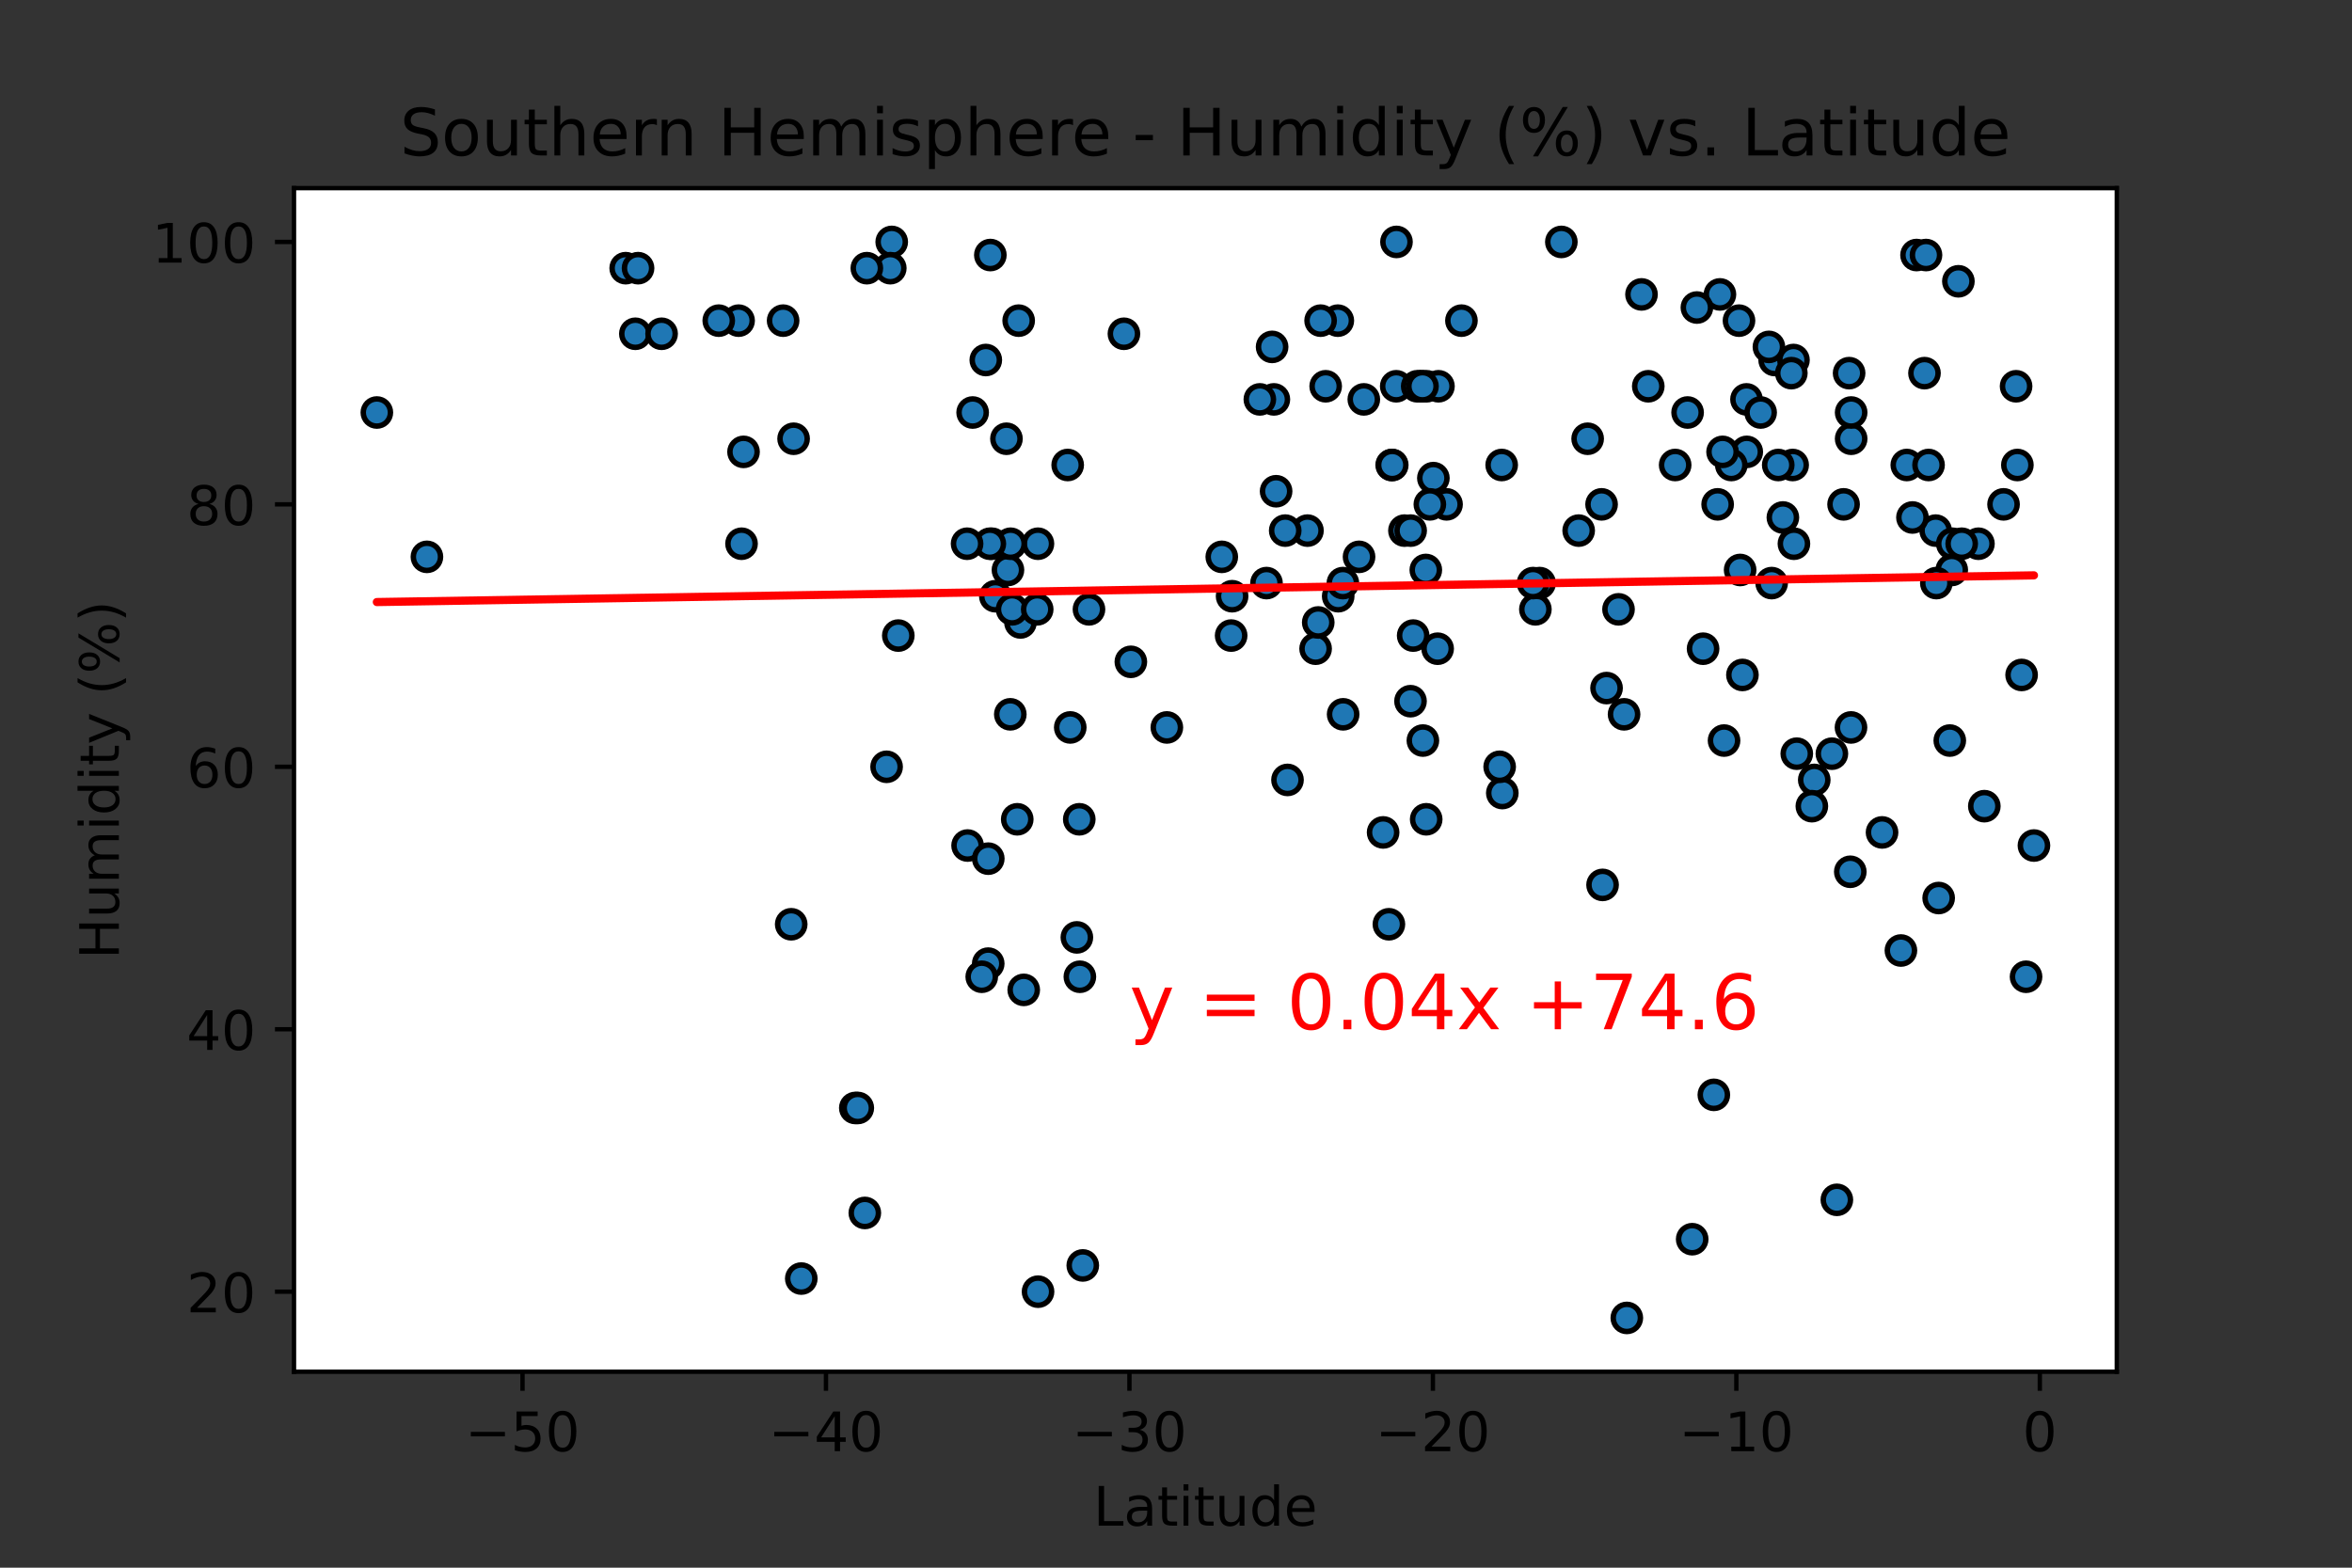 <?xml version="1.0" encoding="utf-8" standalone="no"?>
<!DOCTYPE svg PUBLIC "-//W3C//DTD SVG 1.1//EN"
  "http://www.w3.org/Graphics/SVG/1.1/DTD/svg11.dtd">
<!-- Created with matplotlib (https://matplotlib.org/) -->
<svg height="288pt" version="1.1" viewBox="0 0 432 288" width="432pt" xmlns="http://www.w3.org/2000/svg" xmlns:xlink="http://www.w3.org/1999/xlink">
 <rect x="0" y="0" width="432" height="288" fill="#333333" stroke="none"/>
 <defs>
  <style type="text/css">*{stroke-linecap:butt;stroke-linejoin:round;}</style>
 </defs>
 <g id="figure_1">
  <g id="patch_1">
   <path d="M 0 288 
L 432 288 
L 432 0 
L 0 0 
z
" style="fill:none;"/>
  </g>
  <g id="axes_1">
   <g id="patch_2">
    <path d="M 54 252 
L 388.8 252 
L 388.8 34.56 
L 54 34.56 
z
" style="fill:#ffffff;"/>
   </g>
   <g id="PathCollection_1">
    <defs>
     <path d="M 0 2.5 
C 0.663 2.5 1.299 2.237 1.768 1.768 
C 2.237 1.299 2.5 0.663 2.5 0 
C 2.5 -0.663 2.237 -1.299 1.768 -1.768 
C 1.299 -2.237 0.663 -2.5 0 -2.5 
C -0.663 -2.5 -1.299 -2.237 -1.768 -1.768 
C -2.237 -1.299 -2.5 -0.663 -2.5 0 
C -2.5 0.663 -2.237 1.299 -1.768 1.768 
C -1.299 2.237 -0.663 2.5 0 2.5 
z
" id="m683218d1d3" style="stroke:#000000;"/>
    </defs>
    <g clip-path="url(#p27c4fbcab9)">
     <use style="fill:#1f77b4;stroke:#000000;" x="240.147" xlink:href="#m683218d1d3" y="97.478"/>
     <use style="fill:#1f77b4;stroke:#000000;" x="69.218" xlink:href="#m683218d1d3" y="75.782"/>
     <use style="fill:#1f77b4;stroke:#000000;" x="226.13" xlink:href="#m683218d1d3" y="116.763"/>
     <use style="fill:#1f77b4;stroke:#000000;" x="310.811" xlink:href="#m683218d1d3" y="227.653"/>
     <use style="fill:#1f77b4;stroke:#000000;" x="245.793" xlink:href="#m683218d1d3" y="109.531"/>
     <use style="fill:#1f77b4;stroke:#000000;" x="312.811" xlink:href="#m683218d1d3" y="119.174"/>
     <use style="fill:#1f77b4;stroke:#000000;" x="370.539" xlink:href="#m683218d1d3" y="85.425"/>
     <use style="fill:#1f77b4;stroke:#000000;" x="315.905" xlink:href="#m683218d1d3" y="54.086"/>
     <use style="fill:#1f77b4;stroke:#000000;" x="214.321" xlink:href="#m683218d1d3" y="133.637"/>
     <use style="fill:#1f77b4;stroke:#000000;" x="330.02" xlink:href="#m683218d1d3" y="138.459"/>
     <use style="fill:#1f77b4;stroke:#000000;" x="114.923" xlink:href="#m683218d1d3" y="49.265"/>
     <use style="fill:#1f77b4;stroke:#000000;" x="135.661" xlink:href="#m683218d1d3" y="58.907"/>
     <use style="fill:#1f77b4;stroke:#000000;" x="78.415" xlink:href="#m683218d1d3" y="102.299"/>
     <use style="fill:#1f77b4;stroke:#000000;" x="164.994" xlink:href="#m683218d1d3" y="116.763"/>
     <use style="fill:#1f77b4;stroke:#000000;" x="117.193" xlink:href="#m683218d1d3" y="49.265"/>
     <use style="fill:#1f77b4;stroke:#000000;" x="325.953" xlink:href="#m683218d1d3" y="66.139"/>
     <use style="fill:#1f77b4;stroke:#000000;" x="320.037" xlink:href="#m683218d1d3" y="123.995"/>
     <use style="fill:#1f77b4;stroke:#000000;" x="182.818" xlink:href="#m683218d1d3" y="109.531"/>
     <use style="fill:#1f77b4;stroke:#000000;" x="339.85" xlink:href="#m683218d1d3" y="160.155"/>
     <use style="fill:#1f77b4;stroke:#000000;" x="256.496" xlink:href="#m683218d1d3" y="44.444"/>
     <use style="fill:#1f77b4;stroke:#000000;" x="236.48" xlink:href="#m683218d1d3" y="143.28"/>
     <use style="fill:#1f77b4;stroke:#000000;" x="324.905" xlink:href="#m683218d1d3" y="63.729"/>
     <use style="fill:#1f77b4;stroke:#000000;" x="260.91" xlink:href="#m683218d1d3" y="70.961"/>
     <use style="fill:#1f77b4;stroke:#000000;" x="262.027" xlink:href="#m683218d1d3" y="70.961"/>
     <use style="fill:#1f77b4;stroke:#000000;" x="345.682" xlink:href="#m683218d1d3" y="152.923"/>
     <use style="fill:#1f77b4;stroke:#000000;" x="371.316" xlink:href="#m683218d1d3" y="123.995"/>
     <use style="fill:#1f77b4;stroke:#000000;" x="187.103" xlink:href="#m683218d1d3" y="58.907"/>
     <use style="fill:#1f77b4;stroke:#000000;" x="206.438" xlink:href="#m683218d1d3" y="61.318"/>
     <use style="fill:#1f77b4;stroke:#000000;" x="187.434" xlink:href="#m683218d1d3" y="114.352"/>
     <use style="fill:#1f77b4;stroke:#000000;" x="190.641" xlink:href="#m683218d1d3" y="99.888"/>
     <use style="fill:#1f77b4;stroke:#000000;" x="185.566" xlink:href="#m683218d1d3" y="131.227"/>
     <use style="fill:#1f77b4;stroke:#000000;" x="233.975" xlink:href="#m683218d1d3" y="73.371"/>
     <use style="fill:#1f77b4;stroke:#000000;" x="255.613" xlink:href="#m683218d1d3" y="85.425"/>
     <use style="fill:#1f77b4;stroke:#000000;" x="350.229" xlink:href="#m683218d1d3" y="85.425"/>
     <use style="fill:#1f77b4;stroke:#000000;" x="320.836" xlink:href="#m683218d1d3" y="83.014"/>
     <use style="fill:#1f77b4;stroke:#000000;" x="181.901" xlink:href="#m683218d1d3" y="46.854"/>
     <use style="fill:#1f77b4;stroke:#000000;" x="336.469" xlink:href="#m683218d1d3" y="138.459"/>
     <use style="fill:#1f77b4;stroke:#000000;" x="254.042" xlink:href="#m683218d1d3" y="152.923"/>
     <use style="fill:#1f77b4;stroke:#000000;" x="207.708" xlink:href="#m683218d1d3" y="121.584"/>
     <use style="fill:#1f77b4;stroke:#000000;" x="236.059" xlink:href="#m683218d1d3" y="97.478"/>
     <use style="fill:#1f77b4;stroke:#000000;" x="116.697" xlink:href="#m683218d1d3" y="61.318"/>
     <use style="fill:#1f77b4;stroke:#000000;" x="246.652" xlink:href="#m683218d1d3" y="107.12"/>
     <use style="fill:#1f77b4;stroke:#000000;" x="338.616" xlink:href="#m683218d1d3" y="92.656"/>
     <use style="fill:#1f77b4;stroke:#000000;" x="185.134" xlink:href="#m683218d1d3" y="104.71"/>
     <use style="fill:#1f77b4;stroke:#000000;" x="182.186" xlink:href="#m683218d1d3" y="99.888"/>
     <use style="fill:#1f77b4;stroke:#000000;" x="241.642" xlink:href="#m683218d1d3" y="119.174"/>
     <use style="fill:#1f77b4;stroke:#000000;" x="256.453" xlink:href="#m683218d1d3" y="70.961"/>
     <use style="fill:#1f77b4;stroke:#000000;" x="185.609" xlink:href="#m683218d1d3" y="99.888"/>
     <use style="fill:#1f77b4;stroke:#000000;" x="352.016" xlink:href="#m683218d1d3" y="46.854"/>
     <use style="fill:#1f77b4;stroke:#000000;" x="298.805" xlink:href="#m683218d1d3" y="242.116"/>
     <use style="fill:#1f77b4;stroke:#000000;" x="231.402" xlink:href="#m683218d1d3" y="73.371"/>
     <use style="fill:#1f77b4;stroke:#000000;" x="245.721" xlink:href="#m683218d1d3" y="58.907"/>
     <use style="fill:#1f77b4;stroke:#000000;" x="136.567" xlink:href="#m683218d1d3" y="83.014"/>
     <use style="fill:#1f77b4;stroke:#000000;" x="275.935" xlink:href="#m683218d1d3" y="145.691"/>
     <use style="fill:#1f77b4;stroke:#000000;" x="257.96" xlink:href="#m683218d1d3" y="97.478"/>
     <use style="fill:#1f77b4;stroke:#000000;" x="181.808" xlink:href="#m683218d1d3" y="99.888"/>
     <use style="fill:#1f77b4;stroke:#000000;" x="264.056" xlink:href="#m683218d1d3" y="119.174"/>
     <use style="fill:#1f77b4;stroke:#000000;" x="294.35" xlink:href="#m683218d1d3" y="162.565"/>
     <use style="fill:#1f77b4;stroke:#000000;" x="178.649" xlink:href="#m683218d1d3" y="75.782"/>
     <use style="fill:#1f77b4;stroke:#000000;" x="132.016" xlink:href="#m683218d1d3" y="58.907"/>
     <use style="fill:#1f77b4;stroke:#000000;" x="298.299" xlink:href="#m683218d1d3" y="131.227"/>
     <use style="fill:#1f77b4;stroke:#000000;" x="294.168" xlink:href="#m683218d1d3" y="92.656"/>
     <use style="fill:#1f77b4;stroke:#000000;" x="319.616" xlink:href="#m683218d1d3" y="104.71"/>
     <use style="fill:#1f77b4;stroke:#000000;" x="261.884" xlink:href="#m683218d1d3" y="104.71"/>
     <use style="fill:#1f77b4;stroke:#000000;" x="260.305" xlink:href="#m683218d1d3" y="70.961"/>
     <use style="fill:#1f77b4;stroke:#000000;" x="264.206" xlink:href="#m683218d1d3" y="70.961"/>
     <use style="fill:#1f77b4;stroke:#000000;" x="162.844" xlink:href="#m683218d1d3" y="140.869"/>
     <use style="fill:#1f77b4;stroke:#000000;" x="259.562" xlink:href="#m683218d1d3" y="116.763"/>
     <use style="fill:#1f77b4;stroke:#000000;" x="234.387" xlink:href="#m683218d1d3" y="90.246"/>
     <use style="fill:#1f77b4;stroke:#000000;" x="355.531" xlink:href="#m683218d1d3" y="97.478"/>
     <use style="fill:#1f77b4;stroke:#000000;" x="163.786" xlink:href="#m683218d1d3" y="44.444"/>
     <use style="fill:#1f77b4;stroke:#000000;" x="185.895" xlink:href="#m683218d1d3" y="111.942"/>
     <use style="fill:#1f77b4;stroke:#000000;" x="186.841" xlink:href="#m683218d1d3" y="150.512"/>
     <use style="fill:#1f77b4;stroke:#000000;" x="145.324" xlink:href="#m683218d1d3" y="169.797"/>
     <use style="fill:#1f77b4;stroke:#000000;" x="121.518" xlink:href="#m683218d1d3" y="61.318"/>
     <use style="fill:#1f77b4;stroke:#000000;" x="301.501" xlink:href="#m683218d1d3" y="54.086"/>
     <use style="fill:#1f77b4;stroke:#000000;" x="309.967" xlink:href="#m683218d1d3" y="75.782"/>
     <use style="fill:#1f77b4;stroke:#000000;" x="311.676" xlink:href="#m683218d1d3" y="56.497"/>
     <use style="fill:#1f77b4;stroke:#000000;" x="158.846" xlink:href="#m683218d1d3" y="222.831"/>
     <use style="fill:#1f77b4;stroke:#000000;" x="370.302" xlink:href="#m683218d1d3" y="70.961"/>
     <use style="fill:#1f77b4;stroke:#000000;" x="333.231" xlink:href="#m683218d1d3" y="143.28"/>
     <use style="fill:#1f77b4;stroke:#000000;" x="358.589" xlink:href="#m683218d1d3" y="99.888"/>
     <use style="fill:#1f77b4;stroke:#000000;" x="136.2" xlink:href="#m683218d1d3" y="99.888"/>
     <use style="fill:#1f77b4;stroke:#000000;" x="243.491" xlink:href="#m683218d1d3" y="70.961"/>
     <use style="fill:#1f77b4;stroke:#000000;" x="329.496" xlink:href="#m683218d1d3" y="99.888"/>
     <use style="fill:#1f77b4;stroke:#000000;" x="242.127" xlink:href="#m683218d1d3" y="114.352"/>
     <use style="fill:#1f77b4;stroke:#000000;" x="356.081" xlink:href="#m683218d1d3" y="164.976"/>
     <use style="fill:#1f77b4;stroke:#000000;" x="197.793" xlink:href="#m683218d1d3" y="172.208"/>
     <use style="fill:#1f77b4;stroke:#000000;" x="143.838" xlink:href="#m683218d1d3" y="58.907"/>
     <use style="fill:#1f77b4;stroke:#000000;" x="340.009" xlink:href="#m683218d1d3" y="80.603"/>
     <use style="fill:#1f77b4;stroke:#000000;" x="163.52" xlink:href="#m683218d1d3" y="49.265"/>
     <use style="fill:#1f77b4;stroke:#000000;" x="198.344" xlink:href="#m683218d1d3" y="179.44"/>
     <use style="fill:#1f77b4;stroke:#000000;" x="320.785" xlink:href="#m683218d1d3" y="73.371"/>
     <use style="fill:#1f77b4;stroke:#000000;" x="157.098" xlink:href="#m683218d1d3" y="203.546"/>
     <use style="fill:#1f77b4;stroke:#000000;" x="289.96" xlink:href="#m683218d1d3" y="97.478"/>
     <use style="fill:#1f77b4;stroke:#000000;" x="295.081" xlink:href="#m683218d1d3" y="126.405"/>
     <use style="fill:#1f77b4;stroke:#000000;" x="233.652" xlink:href="#m683218d1d3" y="63.729"/>
     <use style="fill:#1f77b4;stroke:#000000;" x="359.704" xlink:href="#m683218d1d3" y="51.676"/>
     <use style="fill:#1f77b4;stroke:#000000;" x="316.662" xlink:href="#m683218d1d3" y="136.048"/>
     <use style="fill:#1f77b4;stroke:#000000;" x="145.764" xlink:href="#m683218d1d3" y="80.603"/>
     <use style="fill:#1f77b4;stroke:#000000;" x="339.979" xlink:href="#m683218d1d3" y="133.637"/>
     <use style="fill:#1f77b4;stroke:#000000;" x="314.788" xlink:href="#m683218d1d3" y="201.135"/>
     <use style="fill:#1f77b4;stroke:#000000;" x="177.628" xlink:href="#m683218d1d3" y="99.888"/>
     <use style="fill:#1f77b4;stroke:#000000;" x="188.032" xlink:href="#m683218d1d3" y="181.85"/>
     <use style="fill:#1f77b4;stroke:#000000;" x="353.477" xlink:href="#m683218d1d3" y="68.55"/>
     <use style="fill:#1f77b4;stroke:#000000;" x="307.682" xlink:href="#m683218d1d3" y="85.425"/>
     <use style="fill:#1f77b4;stroke:#000000;" x="250.497" xlink:href="#m683218d1d3" y="73.371"/>
     <use style="fill:#1f77b4;stroke:#000000;" x="198.878" xlink:href="#m683218d1d3" y="232.474"/>
     <use style="fill:#1f77b4;stroke:#000000;" x="196.105" xlink:href="#m683218d1d3" y="85.425"/>
     <use style="fill:#1f77b4;stroke:#000000;" x="261.347" xlink:href="#m683218d1d3" y="136.048"/>
     <use style="fill:#1f77b4;stroke:#000000;" x="282.008" xlink:href="#m683218d1d3" y="111.942"/>
     <use style="fill:#1f77b4;stroke:#000000;" x="372.132" xlink:href="#m683218d1d3" y="179.44"/>
     <use style="fill:#1f77b4;stroke:#000000;" x="246.7" xlink:href="#m683218d1d3" y="131.227"/>
     <use style="fill:#1f77b4;stroke:#000000;" x="255.103" xlink:href="#m683218d1d3" y="169.797"/>
     <use style="fill:#1f77b4;stroke:#000000;" x="329.412" xlink:href="#m683218d1d3" y="66.139"/>
     <use style="fill:#1f77b4;stroke:#000000;" x="198.234" xlink:href="#m683218d1d3" y="150.512"/>
     <use style="fill:#1f77b4;stroke:#000000;" x="159.216" xlink:href="#m683218d1d3" y="49.265"/>
     <use style="fill:#1f77b4;stroke:#000000;" x="184.858" xlink:href="#m683218d1d3" y="80.603"/>
     <use style="fill:#1f77b4;stroke:#000000;" x="367.999" xlink:href="#m683218d1d3" y="92.656"/>
     <use style="fill:#1f77b4;stroke:#000000;" x="297.278" xlink:href="#m683218d1d3" y="111.942"/>
     <use style="fill:#1f77b4;stroke:#000000;" x="242.562" xlink:href="#m683218d1d3" y="58.907"/>
     <use style="fill:#1f77b4;stroke:#000000;" x="354.223" xlink:href="#m683218d1d3" y="85.425"/>
     <use style="fill:#1f77b4;stroke:#000000;" x="286.78" xlink:href="#m683218d1d3" y="44.444"/>
     <use style="fill:#1f77b4;stroke:#000000;" x="351.268" xlink:href="#m683218d1d3" y="95.067"/>
     <use style="fill:#1f77b4;stroke:#000000;" x="232.622" xlink:href="#m683218d1d3" y="107.12"/>
     <use style="fill:#1f77b4;stroke:#000000;" x="181.065" xlink:href="#m683218d1d3" y="66.139"/>
     <use style="fill:#1f77b4;stroke:#000000;" x="353.754" xlink:href="#m683218d1d3" y="46.854"/>
     <use style="fill:#1f77b4;stroke:#000000;" x="249.622" xlink:href="#m683218d1d3" y="102.299"/>
     <use style="fill:#1f77b4;stroke:#000000;" x="275.447" xlink:href="#m683218d1d3" y="140.869"/>
     <use style="fill:#1f77b4;stroke:#000000;" x="226.305" xlink:href="#m683218d1d3" y="109.531"/>
     <use style="fill:#1f77b4;stroke:#000000;" x="317.993" xlink:href="#m683218d1d3" y="85.425"/>
     <use style="fill:#1f77b4;stroke:#000000;" x="363.386" xlink:href="#m683218d1d3" y="99.888"/>
     <use style="fill:#1f77b4;stroke:#000000;" x="265.693" xlink:href="#m683218d1d3" y="92.656"/>
     <use style="fill:#1f77b4;stroke:#000000;" x="268.427" xlink:href="#m683218d1d3" y="58.907"/>
     <use style="fill:#1f77b4;stroke:#000000;" x="339.633" xlink:href="#m683218d1d3" y="68.55"/>
     <use style="fill:#1f77b4;stroke:#000000;" x="319.406" xlink:href="#m683218d1d3" y="58.907"/>
     <use style="fill:#1f77b4;stroke:#000000;" x="349.148" xlink:href="#m683218d1d3" y="174.618"/>
     <use style="fill:#1f77b4;stroke:#000000;" x="358.484" xlink:href="#m683218d1d3" y="104.71"/>
     <use style="fill:#1f77b4;stroke:#000000;" x="200.016" xlink:href="#m683218d1d3" y="111.942"/>
     <use style="fill:#1f77b4;stroke:#000000;" x="327.468" xlink:href="#m683218d1d3" y="95.067"/>
     <use style="fill:#1f77b4;stroke:#000000;" x="340.009" xlink:href="#m683218d1d3" y="75.782"/>
     <use style="fill:#1f77b4;stroke:#000000;" x="323.381" xlink:href="#m683218d1d3" y="75.782"/>
     <use style="fill:#1f77b4;stroke:#000000;" x="157.553" xlink:href="#m683218d1d3" y="203.546"/>
     <use style="fill:#1f77b4;stroke:#000000;" x="181.51" xlink:href="#m683218d1d3" y="177.029"/>
     <use style="fill:#1f77b4;stroke:#000000;" x="316.39" xlink:href="#m683218d1d3" y="83.014"/>
     <use style="fill:#1f77b4;stroke:#000000;" x="329.262" xlink:href="#m683218d1d3" y="85.425"/>
     <use style="fill:#1f77b4;stroke:#000000;" x="373.582" xlink:href="#m683218d1d3" y="155.333"/>
     <use style="fill:#1f77b4;stroke:#000000;" x="315.485" xlink:href="#m683218d1d3" y="92.656"/>
     <use style="fill:#1f77b4;stroke:#000000;" x="261.274" xlink:href="#m683218d1d3" y="70.961"/>
     <use style="fill:#1f77b4;stroke:#000000;" x="282.786" xlink:href="#m683218d1d3" y="107.12"/>
     <use style="fill:#1f77b4;stroke:#000000;" x="177.721" xlink:href="#m683218d1d3" y="155.333"/>
     <use style="fill:#1f77b4;stroke:#000000;" x="360.311" xlink:href="#m683218d1d3" y="99.888"/>
     <use style="fill:#1f77b4;stroke:#000000;" x="337.384" xlink:href="#m683218d1d3" y="220.421"/>
     <use style="fill:#1f77b4;stroke:#000000;" x="147.175" xlink:href="#m683218d1d3" y="234.884"/>
     <use style="fill:#1f77b4;stroke:#000000;" x="180.321" xlink:href="#m683218d1d3" y="179.44"/>
     <use style="fill:#1f77b4;stroke:#000000;" x="332.79" xlink:href="#m683218d1d3" y="148.101"/>
     <use style="fill:#1f77b4;stroke:#000000;" x="255.72" xlink:href="#m683218d1d3" y="85.425"/>
     <use style="fill:#1f77b4;stroke:#000000;" x="263.273" xlink:href="#m683218d1d3" y="87.835"/>
     <use style="fill:#1f77b4;stroke:#000000;" x="281.578" xlink:href="#m683218d1d3" y="107.12"/>
     <use style="fill:#1f77b4;stroke:#000000;" x="196.578" xlink:href="#m683218d1d3" y="133.637"/>
     <use style="fill:#1f77b4;stroke:#000000;" x="329.021" xlink:href="#m683218d1d3" y="68.55"/>
     <use style="fill:#1f77b4;stroke:#000000;" x="364.469" xlink:href="#m683218d1d3" y="148.101"/>
     <use style="fill:#1f77b4;stroke:#000000;" x="262.627" xlink:href="#m683218d1d3" y="92.656"/>
     <use style="fill:#1f77b4;stroke:#000000;" x="190.661" xlink:href="#m683218d1d3" y="237.295"/>
     <use style="fill:#1f77b4;stroke:#000000;" x="261.954" xlink:href="#m683218d1d3" y="150.512"/>
     <use style="fill:#1f77b4;stroke:#000000;" x="259.073" xlink:href="#m683218d1d3" y="128.816"/>
     <use style="fill:#1f77b4;stroke:#000000;" x="190.507" xlink:href="#m683218d1d3" y="111.942"/>
     <use style="fill:#1f77b4;stroke:#000000;" x="259.098" xlink:href="#m683218d1d3" y="97.478"/>
     <use style="fill:#1f77b4;stroke:#000000;" x="275.819" xlink:href="#m683218d1d3" y="85.425"/>
     <use style="fill:#1f77b4;stroke:#000000;" x="355.653" xlink:href="#m683218d1d3" y="107.12"/>
     <use style="fill:#1f77b4;stroke:#000000;" x="358.124" xlink:href="#m683218d1d3" y="136.048"/>
     <use style="fill:#1f77b4;stroke:#000000;" x="302.744" xlink:href="#m683218d1d3" y="70.961"/>
     <use style="fill:#1f77b4;stroke:#000000;" x="325.406" xlink:href="#m683218d1d3" y="107.12"/>
     <use style="fill:#1f77b4;stroke:#000000;" x="224.41" xlink:href="#m683218d1d3" y="102.299"/>
     <use style="fill:#1f77b4;stroke:#000000;" x="291.609" xlink:href="#m683218d1d3" y="80.603"/>
     <use style="fill:#1f77b4;stroke:#000000;" x="181.521" xlink:href="#m683218d1d3" y="157.744"/>
     <use style="fill:#1f77b4;stroke:#000000;" x="326.615" xlink:href="#m683218d1d3" y="85.425"/>
    </g>
   </g>
   <g id="matplotlib.axis_1">
    <g id="xtick_1">
     <g id="line2d_1">
      <defs>
       <path d="M 0 0 
L 0 3.5 
" id="m14a089e267" style="stroke:#000000;stroke-width:0.8;"/>
      </defs>
      <g>
       <use style="stroke:#000000;stroke-width:0.8;" x="95.972" xlink:href="#m14a089e267" y="252"/>
      </g>
     </g>
     <g id="text_1">
      <!-- −50 -->
      <g transform="translate(85.42 266.598)scale(0.1 -0.1)">
       <defs>
        <path d="M 10.594 35.5 
L 73.188 35.5 
L 73.188 27.203 
L 10.594 27.203 
z
" id="DejaVuSans-8722"/>
        <path d="M 10.797 72.906 
L 49.516 72.906 
L 49.516 64.594 
L 19.828 64.594 
L 19.828 46.734 
Q 21.969 47.469 24.109 47.828 
Q 26.266 48.188 28.422 48.188 
Q 40.625 48.188 47.75 41.5 
Q 54.891 34.812 54.891 23.391 
Q 54.891 11.625 47.562 5.094 
Q 40.234 -1.422 26.906 -1.422 
Q 22.312 -1.422 17.547 -0.641 
Q 12.797 0.141 7.719 1.703 
L 7.719 11.625 
Q 12.109 9.234 16.797 8.062 
Q 21.484 6.891 26.703 6.891 
Q 35.156 6.891 40.078 11.328 
Q 45.016 15.766 45.016 23.391 
Q 45.016 31 40.078 35.438 
Q 35.156 39.891 26.703 39.891 
Q 22.75 39.891 18.812 39.016 
Q 14.891 38.141 10.797 36.281 
z
" id="DejaVuSans-53"/>
        <path d="M 31.781 66.406 
Q 24.172 66.406 20.328 58.906 
Q 16.5 51.422 16.5 36.375 
Q 16.5 21.391 20.328 13.891 
Q 24.172 6.391 31.781 6.391 
Q 39.453 6.391 43.281 13.891 
Q 47.125 21.391 47.125 36.375 
Q 47.125 51.422 43.281 58.906 
Q 39.453 66.406 31.781 66.406 
z
M 31.781 74.219 
Q 44.047 74.219 50.516 64.516 
Q 56.984 54.828 56.984 36.375 
Q 56.984 17.969 50.516 8.266 
Q 44.047 -1.422 31.781 -1.422 
Q 19.531 -1.422 13.062 8.266 
Q 6.594 17.969 6.594 36.375 
Q 6.594 54.828 13.062 64.516 
Q 19.531 74.219 31.781 74.219 
z
" id="DejaVuSans-48"/>
       </defs>
       <use xlink:href="#DejaVuSans-8722"/>
       <use x="83.789" xlink:href="#DejaVuSans-53"/>
       <use x="147.412" xlink:href="#DejaVuSans-48"/>
      </g>
     </g>
    </g>
    <g id="xtick_2">
     <g id="line2d_2">
      <g>
       <use style="stroke:#000000;stroke-width:0.8;" x="151.71" xlink:href="#m14a089e267" y="252"/>
      </g>
     </g>
     <g id="text_2">
      <!-- −40 -->
      <g transform="translate(141.157 266.598)scale(0.1 -0.1)">
       <defs>
        <path d="M 37.797 64.312 
L 12.891 25.391 
L 37.797 25.391 
z
M 35.203 72.906 
L 47.609 72.906 
L 47.609 25.391 
L 58.016 25.391 
L 58.016 17.188 
L 47.609 17.188 
L 47.609 0 
L 37.797 0 
L 37.797 17.188 
L 4.891 17.188 
L 4.891 26.703 
z
" id="DejaVuSans-52"/>
       </defs>
       <use xlink:href="#DejaVuSans-8722"/>
       <use x="83.789" xlink:href="#DejaVuSans-52"/>
       <use x="147.412" xlink:href="#DejaVuSans-48"/>
      </g>
     </g>
    </g>
    <g id="xtick_3">
     <g id="line2d_3">
      <g>
       <use style="stroke:#000000;stroke-width:0.8;" x="207.447" xlink:href="#m14a089e267" y="252"/>
      </g>
     </g>
     <g id="text_3">
      <!-- −30 -->
      <g transform="translate(196.895 266.598)scale(0.1 -0.1)">
       <defs>
        <path d="M 40.578 39.312 
Q 47.656 37.797 51.625 33 
Q 55.609 28.219 55.609 21.188 
Q 55.609 10.406 48.188 4.484 
Q 40.766 -1.422 27.094 -1.422 
Q 22.516 -1.422 17.656 -0.516 
Q 12.797 0.391 7.625 2.203 
L 7.625 11.719 
Q 11.719 9.328 16.594 8.109 
Q 21.484 6.891 26.812 6.891 
Q 36.078 6.891 40.938 10.547 
Q 45.797 14.203 45.797 21.188 
Q 45.797 27.641 41.281 31.266 
Q 36.766 34.906 28.719 34.906 
L 20.219 34.906 
L 20.219 43.016 
L 29.109 43.016 
Q 36.375 43.016 40.234 45.922 
Q 44.094 48.828 44.094 54.297 
Q 44.094 59.906 40.109 62.906 
Q 36.141 65.922 28.719 65.922 
Q 24.656 65.922 20.016 65.031 
Q 15.375 64.156 9.812 62.312 
L 9.812 71.094 
Q 15.438 72.656 20.344 73.438 
Q 25.25 74.219 29.594 74.219 
Q 40.828 74.219 47.359 69.109 
Q 53.906 64.016 53.906 55.328 
Q 53.906 49.266 50.438 45.094 
Q 46.969 40.922 40.578 39.312 
z
" id="DejaVuSans-51"/>
       </defs>
       <use xlink:href="#DejaVuSans-8722"/>
       <use x="83.789" xlink:href="#DejaVuSans-51"/>
       <use x="147.412" xlink:href="#DejaVuSans-48"/>
      </g>
     </g>
    </g>
    <g id="xtick_4">
     <g id="line2d_4">
      <g>
       <use style="stroke:#000000;stroke-width:0.8;" x="263.185" xlink:href="#m14a089e267" y="252"/>
      </g>
     </g>
     <g id="text_4">
      <!-- −20 -->
      <g transform="translate(252.632 266.598)scale(0.1 -0.1)">
       <defs>
        <path d="M 19.188 8.297 
L 53.609 8.297 
L 53.609 0 
L 7.328 0 
L 7.328 8.297 
Q 12.938 14.109 22.625 23.891 
Q 32.328 33.688 34.812 36.531 
Q 39.547 41.844 41.422 45.531 
Q 43.312 49.219 43.312 52.781 
Q 43.312 58.594 39.234 62.25 
Q 35.156 65.922 28.609 65.922 
Q 23.969 65.922 18.812 64.312 
Q 13.672 62.703 7.812 59.422 
L 7.812 69.391 
Q 13.766 71.781 18.938 73 
Q 24.125 74.219 28.422 74.219 
Q 39.75 74.219 46.484 68.547 
Q 53.219 62.891 53.219 53.422 
Q 53.219 48.922 51.531 44.891 
Q 49.859 40.875 45.406 35.406 
Q 44.188 33.984 37.641 27.219 
Q 31.109 20.453 19.188 8.297 
z
" id="DejaVuSans-50"/>
       </defs>
       <use xlink:href="#DejaVuSans-8722"/>
       <use x="83.789" xlink:href="#DejaVuSans-50"/>
       <use x="147.412" xlink:href="#DejaVuSans-48"/>
      </g>
     </g>
    </g>
    <g id="xtick_5">
     <g id="line2d_5">
      <g>
       <use style="stroke:#000000;stroke-width:0.8;" x="318.922" xlink:href="#m14a089e267" y="252"/>
      </g>
     </g>
     <g id="text_5">
      <!-- −10 -->
      <g transform="translate(308.37 266.598)scale(0.1 -0.1)">
       <defs>
        <path d="M 12.406 8.297 
L 28.516 8.297 
L 28.516 63.922 
L 10.984 60.406 
L 10.984 69.391 
L 28.422 72.906 
L 38.281 72.906 
L 38.281 8.297 
L 54.391 8.297 
L 54.391 0 
L 12.406 0 
z
" id="DejaVuSans-49"/>
       </defs>
       <use xlink:href="#DejaVuSans-8722"/>
       <use x="83.789" xlink:href="#DejaVuSans-49"/>
       <use x="147.412" xlink:href="#DejaVuSans-48"/>
      </g>
     </g>
    </g>
    <g id="xtick_6">
     <g id="line2d_6">
      <g>
       <use style="stroke:#000000;stroke-width:0.8;" x="374.66" xlink:href="#m14a089e267" y="252"/>
      </g>
     </g>
     <g id="text_6">
      <!-- 0 -->
      <g transform="translate(371.479 266.598)scale(0.1 -0.1)">
       <use xlink:href="#DejaVuSans-48"/>
      </g>
     </g>
    </g>
    <g id="text_7">
     <!-- Latitude -->
     <g transform="translate(200.821 280.277)scale(0.1 -0.1)">
      <defs>
       <path d="M 9.812 72.906 
L 19.672 72.906 
L 19.672 8.297 
L 55.172 8.297 
L 55.172 0 
L 9.812 0 
z
" id="DejaVuSans-76"/>
       <path d="M 34.281 27.484 
Q 23.391 27.484 19.188 25 
Q 14.984 22.516 14.984 16.5 
Q 14.984 11.719 18.141 8.906 
Q 21.297 6.109 26.703 6.109 
Q 34.188 6.109 38.703 11.406 
Q 43.219 16.703 43.219 25.484 
L 43.219 27.484 
z
M 52.203 31.203 
L 52.203 0 
L 43.219 0 
L 43.219 8.297 
Q 40.141 3.328 35.547 0.953 
Q 30.953 -1.422 24.312 -1.422 
Q 15.922 -1.422 10.953 3.297 
Q 6 8.016 6 15.922 
Q 6 25.141 12.172 29.828 
Q 18.359 34.516 30.609 34.516 
L 43.219 34.516 
L 43.219 35.406 
Q 43.219 41.609 39.141 45 
Q 35.062 48.391 27.688 48.391 
Q 23 48.391 18.547 47.266 
Q 14.109 46.141 10.016 43.891 
L 10.016 52.203 
Q 14.938 54.109 19.578 55.047 
Q 24.219 56 28.609 56 
Q 40.484 56 46.344 49.844 
Q 52.203 43.703 52.203 31.203 
z
" id="DejaVuSans-97"/>
       <path d="M 18.312 70.219 
L 18.312 54.688 
L 36.812 54.688 
L 36.812 47.703 
L 18.312 47.703 
L 18.312 18.016 
Q 18.312 11.328 20.141 9.422 
Q 21.969 7.516 27.594 7.516 
L 36.812 7.516 
L 36.812 0 
L 27.594 0 
Q 17.188 0 13.234 3.875 
Q 9.281 7.766 9.281 18.016 
L 9.281 47.703 
L 2.688 47.703 
L 2.688 54.688 
L 9.281 54.688 
L 9.281 70.219 
z
" id="DejaVuSans-116"/>
       <path d="M 9.422 54.688 
L 18.406 54.688 
L 18.406 0 
L 9.422 0 
z
M 9.422 75.984 
L 18.406 75.984 
L 18.406 64.594 
L 9.422 64.594 
z
" id="DejaVuSans-105"/>
       <path d="M 8.5 21.578 
L 8.5 54.688 
L 17.484 54.688 
L 17.484 21.922 
Q 17.484 14.156 20.5 10.266 
Q 23.531 6.391 29.594 6.391 
Q 36.859 6.391 41.078 11.031 
Q 45.312 15.672 45.312 23.688 
L 45.312 54.688 
L 54.297 54.688 
L 54.297 0 
L 45.312 0 
L 45.312 8.406 
Q 42.047 3.422 37.719 1 
Q 33.406 -1.422 27.688 -1.422 
Q 18.266 -1.422 13.375 4.438 
Q 8.5 10.297 8.5 21.578 
z
M 31.109 56 
z
" id="DejaVuSans-117"/>
       <path d="M 45.406 46.391 
L 45.406 75.984 
L 54.391 75.984 
L 54.391 0 
L 45.406 0 
L 45.406 8.203 
Q 42.578 3.328 38.25 0.953 
Q 33.938 -1.422 27.875 -1.422 
Q 17.969 -1.422 11.734 6.484 
Q 5.516 14.406 5.516 27.297 
Q 5.516 40.188 11.734 48.094 
Q 17.969 56 27.875 56 
Q 33.938 56 38.25 53.625 
Q 42.578 51.266 45.406 46.391 
z
M 14.797 27.297 
Q 14.797 17.391 18.875 11.75 
Q 22.953 6.109 30.078 6.109 
Q 37.203 6.109 41.297 11.75 
Q 45.406 17.391 45.406 27.297 
Q 45.406 37.203 41.297 42.844 
Q 37.203 48.484 30.078 48.484 
Q 22.953 48.484 18.875 42.844 
Q 14.797 37.203 14.797 27.297 
z
" id="DejaVuSans-100"/>
       <path d="M 56.203 29.594 
L 56.203 25.203 
L 14.891 25.203 
Q 15.484 15.922 20.484 11.062 
Q 25.484 6.203 34.422 6.203 
Q 39.594 6.203 44.453 7.469 
Q 49.312 8.734 54.109 11.281 
L 54.109 2.781 
Q 49.266 0.734 44.188 -0.344 
Q 39.109 -1.422 33.891 -1.422 
Q 20.797 -1.422 13.156 6.188 
Q 5.516 13.812 5.516 26.812 
Q 5.516 40.234 12.766 48.109 
Q 20.016 56 32.328 56 
Q 43.359 56 49.781 48.891 
Q 56.203 41.797 56.203 29.594 
z
M 47.219 32.234 
Q 47.125 39.594 43.094 43.984 
Q 39.062 48.391 32.422 48.391 
Q 24.906 48.391 20.391 44.141 
Q 15.875 39.891 15.188 32.172 
z
" id="DejaVuSans-101"/>
      </defs>
      <use xlink:href="#DejaVuSans-76"/>
      <use x="55.713" xlink:href="#DejaVuSans-97"/>
      <use x="116.992" xlink:href="#DejaVuSans-116"/>
      <use x="156.201" xlink:href="#DejaVuSans-105"/>
      <use x="183.984" xlink:href="#DejaVuSans-116"/>
      <use x="223.193" xlink:href="#DejaVuSans-117"/>
      <use x="286.572" xlink:href="#DejaVuSans-100"/>
      <use x="350.049" xlink:href="#DejaVuSans-101"/>
     </g>
    </g>
   </g>
   <g id="matplotlib.axis_2">
    <g id="ytick_1">
     <g id="line2d_7">
      <defs>
       <path d="M 0 0 
L -3.5 0 
" id="m9503c71e77" style="stroke:#000000;stroke-width:0.8;"/>
      </defs>
      <g>
       <use style="stroke:#000000;stroke-width:0.8;" x="54" xlink:href="#m9503c71e77" y="237.295"/>
      </g>
     </g>
     <g id="text_8">
      <!-- 20 -->
      <g transform="translate(34.275 241.094)scale(0.1 -0.1)">
       <use xlink:href="#DejaVuSans-50"/>
       <use x="63.623" xlink:href="#DejaVuSans-48"/>
      </g>
     </g>
    </g>
    <g id="ytick_2">
     <g id="line2d_8">
      <g>
       <use style="stroke:#000000;stroke-width:0.8;" x="54" xlink:href="#m9503c71e77" y="189.082"/>
      </g>
     </g>
     <g id="text_9">
      <!-- 40 -->
      <g transform="translate(34.275 192.881)scale(0.1 -0.1)">
       <use xlink:href="#DejaVuSans-52"/>
       <use x="63.623" xlink:href="#DejaVuSans-48"/>
      </g>
     </g>
    </g>
    <g id="ytick_3">
     <g id="line2d_9">
      <g>
       <use style="stroke:#000000;stroke-width:0.8;" x="54" xlink:href="#m9503c71e77" y="140.869"/>
      </g>
     </g>
     <g id="text_10">
      <!-- 60 -->
      <g transform="translate(34.275 144.669)scale(0.1 -0.1)">
       <defs>
        <path d="M 33.016 40.375 
Q 26.375 40.375 22.484 35.828 
Q 18.609 31.297 18.609 23.391 
Q 18.609 15.531 22.484 10.953 
Q 26.375 6.391 33.016 6.391 
Q 39.656 6.391 43.531 10.953 
Q 47.406 15.531 47.406 23.391 
Q 47.406 31.297 43.531 35.828 
Q 39.656 40.375 33.016 40.375 
z
M 52.594 71.297 
L 52.594 62.312 
Q 48.875 64.062 45.094 64.984 
Q 41.312 65.922 37.594 65.922 
Q 27.828 65.922 22.672 59.328 
Q 17.531 52.734 16.797 39.406 
Q 19.672 43.656 24.016 45.922 
Q 28.375 48.188 33.594 48.188 
Q 44.578 48.188 50.953 41.516 
Q 57.328 34.859 57.328 23.391 
Q 57.328 12.156 50.688 5.359 
Q 44.047 -1.422 33.016 -1.422 
Q 20.359 -1.422 13.672 8.266 
Q 6.984 17.969 6.984 36.375 
Q 6.984 53.656 15.188 63.938 
Q 23.391 74.219 37.203 74.219 
Q 40.922 74.219 44.703 73.484 
Q 48.484 72.75 52.594 71.297 
z
" id="DejaVuSans-54"/>
       </defs>
       <use xlink:href="#DejaVuSans-54"/>
       <use x="63.623" xlink:href="#DejaVuSans-48"/>
      </g>
     </g>
    </g>
    <g id="ytick_4">
     <g id="line2d_10">
      <g>
       <use style="stroke:#000000;stroke-width:0.8;" x="54" xlink:href="#m9503c71e77" y="92.656"/>
      </g>
     </g>
     <g id="text_11">
      <!-- 80 -->
      <g transform="translate(34.275 96.456)scale(0.1 -0.1)">
       <defs>
        <path d="M 31.781 34.625 
Q 24.75 34.625 20.719 30.859 
Q 16.703 27.094 16.703 20.516 
Q 16.703 13.922 20.719 10.156 
Q 24.75 6.391 31.781 6.391 
Q 38.812 6.391 42.859 10.172 
Q 46.922 13.969 46.922 20.516 
Q 46.922 27.094 42.891 30.859 
Q 38.875 34.625 31.781 34.625 
z
M 21.922 38.812 
Q 15.578 40.375 12.031 44.719 
Q 8.5 49.078 8.5 55.328 
Q 8.5 64.062 14.719 69.141 
Q 20.953 74.219 31.781 74.219 
Q 42.672 74.219 48.875 69.141 
Q 55.078 64.062 55.078 55.328 
Q 55.078 49.078 51.531 44.719 
Q 48 40.375 41.703 38.812 
Q 48.828 37.156 52.797 32.312 
Q 56.781 27.484 56.781 20.516 
Q 56.781 9.906 50.312 4.234 
Q 43.844 -1.422 31.781 -1.422 
Q 19.734 -1.422 13.25 4.234 
Q 6.781 9.906 6.781 20.516 
Q 6.781 27.484 10.781 32.312 
Q 14.797 37.156 21.922 38.812 
z
M 18.312 54.391 
Q 18.312 48.734 21.844 45.562 
Q 25.391 42.391 31.781 42.391 
Q 38.141 42.391 41.719 45.562 
Q 45.312 48.734 45.312 54.391 
Q 45.312 60.062 41.719 63.234 
Q 38.141 66.406 31.781 66.406 
Q 25.391 66.406 21.844 63.234 
Q 18.312 60.062 18.312 54.391 
z
" id="DejaVuSans-56"/>
       </defs>
       <use xlink:href="#DejaVuSans-56"/>
       <use x="63.623" xlink:href="#DejaVuSans-48"/>
      </g>
     </g>
    </g>
    <g id="ytick_5">
     <g id="line2d_11">
      <g>
       <use style="stroke:#000000;stroke-width:0.8;" x="54" xlink:href="#m9503c71e77" y="44.444"/>
      </g>
     </g>
     <g id="text_12">
      <!-- 100 -->
      <g transform="translate(27.913 48.243)scale(0.1 -0.1)">
       <use xlink:href="#DejaVuSans-49"/>
       <use x="63.623" xlink:href="#DejaVuSans-48"/>
       <use x="127.246" xlink:href="#DejaVuSans-48"/>
      </g>
     </g>
    </g>
    <g id="text_13">
     <!-- Humidity (%) -->
     <g transform="translate(21.833 176.192)rotate(-90)scale(0.1 -0.1)">
      <defs>
       <path d="M 9.812 72.906 
L 19.672 72.906 
L 19.672 43.016 
L 55.516 43.016 
L 55.516 72.906 
L 65.375 72.906 
L 65.375 0 
L 55.516 0 
L 55.516 34.719 
L 19.672 34.719 
L 19.672 0 
L 9.812 0 
z
" id="DejaVuSans-72"/>
       <path d="M 52 44.188 
Q 55.375 50.25 60.062 53.125 
Q 64.75 56 71.094 56 
Q 79.641 56 84.281 50.016 
Q 88.922 44.047 88.922 33.016 
L 88.922 0 
L 79.891 0 
L 79.891 32.719 
Q 79.891 40.578 77.094 44.375 
Q 74.312 48.188 68.609 48.188 
Q 61.625 48.188 57.562 43.547 
Q 53.516 38.922 53.516 30.906 
L 53.516 0 
L 44.484 0 
L 44.484 32.719 
Q 44.484 40.625 41.703 44.406 
Q 38.922 48.188 33.109 48.188 
Q 26.219 48.188 22.156 43.531 
Q 18.109 38.875 18.109 30.906 
L 18.109 0 
L 9.078 0 
L 9.078 54.688 
L 18.109 54.688 
L 18.109 46.188 
Q 21.188 51.219 25.484 53.609 
Q 29.781 56 35.688 56 
Q 41.656 56 45.828 52.969 
Q 50 49.953 52 44.188 
z
" id="DejaVuSans-109"/>
       <path d="M 32.172 -5.078 
Q 28.375 -14.844 24.75 -17.812 
Q 21.141 -20.797 15.094 -20.797 
L 7.906 -20.797 
L 7.906 -13.281 
L 13.188 -13.281 
Q 16.891 -13.281 18.938 -11.516 
Q 21 -9.766 23.484 -3.219 
L 25.094 0.875 
L 2.984 54.688 
L 12.5 54.688 
L 29.594 11.922 
L 46.688 54.688 
L 56.203 54.688 
z
" id="DejaVuSans-121"/>
       <path id="DejaVuSans-32"/>
       <path d="M 31 75.875 
Q 24.469 64.656 21.281 53.656 
Q 18.109 42.672 18.109 31.391 
Q 18.109 20.125 21.312 9.062 
Q 24.516 -2 31 -13.188 
L 23.188 -13.188 
Q 15.875 -1.703 12.234 9.375 
Q 8.594 20.453 8.594 31.391 
Q 8.594 42.281 12.203 53.312 
Q 15.828 64.359 23.188 75.875 
z
" id="DejaVuSans-40"/>
       <path d="M 72.703 32.078 
Q 68.453 32.078 66.031 28.469 
Q 63.625 24.859 63.625 18.406 
Q 63.625 12.062 66.031 8.422 
Q 68.453 4.781 72.703 4.781 
Q 76.859 4.781 79.266 8.422 
Q 81.688 12.062 81.688 18.406 
Q 81.688 24.812 79.266 28.438 
Q 76.859 32.078 72.703 32.078 
z
M 72.703 38.281 
Q 80.422 38.281 84.953 32.906 
Q 89.5 27.547 89.5 18.406 
Q 89.5 9.281 84.938 3.922 
Q 80.375 -1.422 72.703 -1.422 
Q 64.891 -1.422 60.344 3.922 
Q 55.812 9.281 55.812 18.406 
Q 55.812 27.594 60.375 32.938 
Q 64.938 38.281 72.703 38.281 
z
M 22.312 68.016 
Q 18.109 68.016 15.688 64.375 
Q 13.281 60.75 13.281 54.391 
Q 13.281 47.953 15.672 44.328 
Q 18.062 40.719 22.312 40.719 
Q 26.562 40.719 28.969 44.328 
Q 31.391 47.953 31.391 54.391 
Q 31.391 60.688 28.953 64.344 
Q 26.516 68.016 22.312 68.016 
z
M 66.406 74.219 
L 74.219 74.219 
L 28.609 -1.422 
L 20.797 -1.422 
z
M 22.312 74.219 
Q 30.031 74.219 34.609 68.875 
Q 39.203 63.531 39.203 54.391 
Q 39.203 45.172 34.641 39.844 
Q 30.078 34.516 22.312 34.516 
Q 14.547 34.516 10.031 39.859 
Q 5.516 45.219 5.516 54.391 
Q 5.516 63.484 10.047 68.844 
Q 14.594 74.219 22.312 74.219 
z
" id="DejaVuSans-37"/>
       <path d="M 8.016 75.875 
L 15.828 75.875 
Q 23.141 64.359 26.781 53.312 
Q 30.422 42.281 30.422 31.391 
Q 30.422 20.453 26.781 9.375 
Q 23.141 -1.703 15.828 -13.188 
L 8.016 -13.188 
Q 14.5 -2 17.703 9.062 
Q 20.906 20.125 20.906 31.391 
Q 20.906 42.672 17.703 53.656 
Q 14.5 64.656 8.016 75.875 
z
" id="DejaVuSans-41"/>
      </defs>
      <use xlink:href="#DejaVuSans-72"/>
      <use x="75.195" xlink:href="#DejaVuSans-117"/>
      <use x="138.574" xlink:href="#DejaVuSans-109"/>
      <use x="235.986" xlink:href="#DejaVuSans-105"/>
      <use x="263.77" xlink:href="#DejaVuSans-100"/>
      <use x="327.246" xlink:href="#DejaVuSans-105"/>
      <use x="355.029" xlink:href="#DejaVuSans-116"/>
      <use x="394.238" xlink:href="#DejaVuSans-121"/>
      <use x="453.418" xlink:href="#DejaVuSans-32"/>
      <use x="485.205" xlink:href="#DejaVuSans-40"/>
      <use x="524.219" xlink:href="#DejaVuSans-37"/>
      <use x="619.238" xlink:href="#DejaVuSans-41"/>
     </g>
    </g>
   </g>
   <g id="line2d_12">
    <path clip-path="url(#p27c4fbcab9)" d="M 240.147 107.848 
L 69.218 110.602 
L 373.582 105.697 
L 326.615 106.454 
" style="fill:none;stroke:#ff0000;stroke-linecap:square;stroke-width:1.5;"/>
   </g>
   <g id="patch_3">
    <path d="M 54 252 
L 54 34.56 
" style="fill:none;stroke:#000000;stroke-linecap:square;stroke-linejoin:miter;stroke-width:0.8;"/>
   </g>
   <g id="patch_4">
    <path d="M 388.8 252 
L 388.8 34.56 
" style="fill:none;stroke:#000000;stroke-linecap:square;stroke-linejoin:miter;stroke-width:0.8;"/>
   </g>
   <g id="patch_5">
    <path d="M 54 252 
L 388.8 252 
" style="fill:none;stroke:#000000;stroke-linecap:square;stroke-linejoin:miter;stroke-width:0.8;"/>
   </g>
   <g id="patch_6">
    <path d="M 54 34.56 
L 388.8 34.56 
" style="fill:none;stroke:#000000;stroke-linecap:square;stroke-linejoin:miter;stroke-width:0.8;"/>
   </g>
   <g id="text_14">
    <!-- y = 0.04x +74.6 -->
    <g style="fill:#ff0000;" transform="translate(207.447 189.082)scale(0.14 -0.14)">
     <defs>
      <path d="M 10.594 45.406 
L 73.188 45.406 
L 73.188 37.203 
L 10.594 37.203 
z
M 10.594 25.484 
L 73.188 25.484 
L 73.188 17.188 
L 10.594 17.188 
z
" id="DejaVuSans-61"/>
      <path d="M 10.688 12.406 
L 21 12.406 
L 21 0 
L 10.688 0 
z
" id="DejaVuSans-46"/>
      <path d="M 54.891 54.688 
L 35.109 28.078 
L 55.906 0 
L 45.312 0 
L 29.391 21.484 
L 13.484 0 
L 2.875 0 
L 24.125 28.609 
L 4.688 54.688 
L 15.281 54.688 
L 29.781 35.203 
L 44.281 54.688 
z
" id="DejaVuSans-120"/>
      <path d="M 46 62.703 
L 46 35.5 
L 73.188 35.5 
L 73.188 27.203 
L 46 27.203 
L 46 0 
L 37.797 0 
L 37.797 27.203 
L 10.594 27.203 
L 10.594 35.5 
L 37.797 35.5 
L 37.797 62.703 
z
" id="DejaVuSans-43"/>
      <path d="M 8.203 72.906 
L 55.078 72.906 
L 55.078 68.703 
L 28.609 0 
L 18.312 0 
L 43.219 64.594 
L 8.203 64.594 
z
" id="DejaVuSans-55"/>
     </defs>
     <use xlink:href="#DejaVuSans-121"/>
     <use x="59.18" xlink:href="#DejaVuSans-32"/>
     <use x="90.967" xlink:href="#DejaVuSans-61"/>
     <use x="174.756" xlink:href="#DejaVuSans-32"/>
     <use x="206.543" xlink:href="#DejaVuSans-48"/>
     <use x="270.166" xlink:href="#DejaVuSans-46"/>
     <use x="301.953" xlink:href="#DejaVuSans-48"/>
     <use x="365.576" xlink:href="#DejaVuSans-52"/>
     <use x="429.199" xlink:href="#DejaVuSans-120"/>
     <use x="488.379" xlink:href="#DejaVuSans-32"/>
     <use x="520.166" xlink:href="#DejaVuSans-43"/>
     <use x="603.955" xlink:href="#DejaVuSans-55"/>
     <use x="667.578" xlink:href="#DejaVuSans-52"/>
     <use x="731.201" xlink:href="#DejaVuSans-46"/>
     <use x="762.988" xlink:href="#DejaVuSans-54"/>
    </g>
   </g>
   <g id="text_15">
    <!-- Southern Hemisphere - Humidity (%) vs. Latitude -->
    <g transform="translate(73.466 28.56)scale(0.12 -0.12)">
     <defs>
      <path d="M 53.516 70.516 
L 53.516 60.891 
Q 47.906 63.578 42.922 64.891 
Q 37.938 66.219 33.297 66.219 
Q 25.25 66.219 20.875 63.094 
Q 16.5 59.969 16.5 54.203 
Q 16.5 49.359 19.406 46.891 
Q 22.312 44.438 30.422 42.922 
L 36.375 41.703 
Q 47.406 39.594 52.656 34.297 
Q 57.906 29 57.906 20.125 
Q 57.906 9.516 50.797 4.047 
Q 43.703 -1.422 29.984 -1.422 
Q 24.812 -1.422 18.969 -0.25 
Q 13.141 0.922 6.891 3.219 
L 6.891 13.375 
Q 12.891 10.016 18.656 8.297 
Q 24.422 6.594 29.984 6.594 
Q 38.422 6.594 43.016 9.906 
Q 47.609 13.234 47.609 19.391 
Q 47.609 24.75 44.312 27.781 
Q 41.016 30.812 33.5 32.328 
L 27.484 33.5 
Q 16.453 35.688 11.516 40.375 
Q 6.594 45.062 6.594 53.422 
Q 6.594 63.094 13.406 68.656 
Q 20.219 74.219 32.172 74.219 
Q 37.312 74.219 42.625 73.281 
Q 47.953 72.359 53.516 70.516 
z
" id="DejaVuSans-83"/>
      <path d="M 30.609 48.391 
Q 23.391 48.391 19.188 42.75 
Q 14.984 37.109 14.984 27.297 
Q 14.984 17.484 19.156 11.844 
Q 23.344 6.203 30.609 6.203 
Q 37.797 6.203 41.984 11.859 
Q 46.188 17.531 46.188 27.297 
Q 46.188 37.016 41.984 42.703 
Q 37.797 48.391 30.609 48.391 
z
M 30.609 56 
Q 42.328 56 49.016 48.375 
Q 55.719 40.766 55.719 27.297 
Q 55.719 13.875 49.016 6.219 
Q 42.328 -1.422 30.609 -1.422 
Q 18.844 -1.422 12.172 6.219 
Q 5.516 13.875 5.516 27.297 
Q 5.516 40.766 12.172 48.375 
Q 18.844 56 30.609 56 
z
" id="DejaVuSans-111"/>
      <path d="M 54.891 33.016 
L 54.891 0 
L 45.906 0 
L 45.906 32.719 
Q 45.906 40.484 42.875 44.328 
Q 39.844 48.188 33.797 48.188 
Q 26.516 48.188 22.312 43.547 
Q 18.109 38.922 18.109 30.906 
L 18.109 0 
L 9.078 0 
L 9.078 75.984 
L 18.109 75.984 
L 18.109 46.188 
Q 21.344 51.125 25.703 53.562 
Q 30.078 56 35.797 56 
Q 45.219 56 50.047 50.172 
Q 54.891 44.344 54.891 33.016 
z
" id="DejaVuSans-104"/>
      <path d="M 41.109 46.297 
Q 39.594 47.172 37.812 47.578 
Q 36.031 48 33.891 48 
Q 26.266 48 22.188 43.047 
Q 18.109 38.094 18.109 28.812 
L 18.109 0 
L 9.078 0 
L 9.078 54.688 
L 18.109 54.688 
L 18.109 46.188 
Q 20.953 51.172 25.484 53.578 
Q 30.031 56 36.531 56 
Q 37.453 56 38.578 55.875 
Q 39.703 55.766 41.062 55.516 
z
" id="DejaVuSans-114"/>
      <path d="M 54.891 33.016 
L 54.891 0 
L 45.906 0 
L 45.906 32.719 
Q 45.906 40.484 42.875 44.328 
Q 39.844 48.188 33.797 48.188 
Q 26.516 48.188 22.312 43.547 
Q 18.109 38.922 18.109 30.906 
L 18.109 0 
L 9.078 0 
L 9.078 54.688 
L 18.109 54.688 
L 18.109 46.188 
Q 21.344 51.125 25.703 53.562 
Q 30.078 56 35.797 56 
Q 45.219 56 50.047 50.172 
Q 54.891 44.344 54.891 33.016 
z
" id="DejaVuSans-110"/>
      <path d="M 44.281 53.078 
L 44.281 44.578 
Q 40.484 46.531 36.375 47.5 
Q 32.281 48.484 27.875 48.484 
Q 21.188 48.484 17.844 46.438 
Q 14.5 44.391 14.5 40.281 
Q 14.5 37.156 16.891 35.375 
Q 19.281 33.594 26.516 31.984 
L 29.594 31.297 
Q 39.156 29.25 43.188 25.516 
Q 47.219 21.781 47.219 15.094 
Q 47.219 7.469 41.188 3.016 
Q 35.156 -1.422 24.609 -1.422 
Q 20.219 -1.422 15.453 -0.562 
Q 10.688 0.297 5.422 2 
L 5.422 11.281 
Q 10.406 8.688 15.234 7.391 
Q 20.062 6.109 24.812 6.109 
Q 31.156 6.109 34.562 8.281 
Q 37.984 10.453 37.984 14.406 
Q 37.984 18.062 35.516 20.016 
Q 33.062 21.969 24.703 23.781 
L 21.578 24.516 
Q 13.234 26.266 9.516 29.906 
Q 5.812 33.547 5.812 39.891 
Q 5.812 47.609 11.281 51.797 
Q 16.75 56 26.812 56 
Q 31.781 56 36.172 55.266 
Q 40.578 54.547 44.281 53.078 
z
" id="DejaVuSans-115"/>
      <path d="M 18.109 8.203 
L 18.109 -20.797 
L 9.078 -20.797 
L 9.078 54.688 
L 18.109 54.688 
L 18.109 46.391 
Q 20.953 51.266 25.266 53.625 
Q 29.594 56 35.594 56 
Q 45.562 56 51.781 48.094 
Q 58.016 40.188 58.016 27.297 
Q 58.016 14.406 51.781 6.484 
Q 45.562 -1.422 35.594 -1.422 
Q 29.594 -1.422 25.266 0.953 
Q 20.953 3.328 18.109 8.203 
z
M 48.688 27.297 
Q 48.688 37.203 44.609 42.844 
Q 40.531 48.484 33.406 48.484 
Q 26.266 48.484 22.188 42.844 
Q 18.109 37.203 18.109 27.297 
Q 18.109 17.391 22.188 11.75 
Q 26.266 6.109 33.406 6.109 
Q 40.531 6.109 44.609 11.75 
Q 48.688 17.391 48.688 27.297 
z
" id="DejaVuSans-112"/>
      <path d="M 4.891 31.391 
L 31.203 31.391 
L 31.203 23.391 
L 4.891 23.391 
z
" id="DejaVuSans-45"/>
      <path d="M 2.984 54.688 
L 12.5 54.688 
L 29.594 8.797 
L 46.688 54.688 
L 56.203 54.688 
L 35.688 0 
L 23.484 0 
z
" id="DejaVuSans-118"/>
     </defs>
     <use xlink:href="#DejaVuSans-83"/>
     <use x="63.477" xlink:href="#DejaVuSans-111"/>
     <use x="124.658" xlink:href="#DejaVuSans-117"/>
     <use x="188.037" xlink:href="#DejaVuSans-116"/>
     <use x="227.246" xlink:href="#DejaVuSans-104"/>
     <use x="290.625" xlink:href="#DejaVuSans-101"/>
     <use x="352.148" xlink:href="#DejaVuSans-114"/>
     <use x="391.512" xlink:href="#DejaVuSans-110"/>
     <use x="454.891" xlink:href="#DejaVuSans-32"/>
     <use x="486.678" xlink:href="#DejaVuSans-72"/>
     <use x="561.873" xlink:href="#DejaVuSans-101"/>
     <use x="623.396" xlink:href="#DejaVuSans-109"/>
     <use x="720.809" xlink:href="#DejaVuSans-105"/>
     <use x="748.592" xlink:href="#DejaVuSans-115"/>
     <use x="800.691" xlink:href="#DejaVuSans-112"/>
     <use x="864.168" xlink:href="#DejaVuSans-104"/>
     <use x="927.547" xlink:href="#DejaVuSans-101"/>
     <use x="989.07" xlink:href="#DejaVuSans-114"/>
     <use x="1027.934" xlink:href="#DejaVuSans-101"/>
     <use x="1089.457" xlink:href="#DejaVuSans-32"/>
     <use x="1121.244" xlink:href="#DejaVuSans-45"/>
     <use x="1157.328" xlink:href="#DejaVuSans-32"/>
     <use x="1189.115" xlink:href="#DejaVuSans-72"/>
     <use x="1264.311" xlink:href="#DejaVuSans-117"/>
     <use x="1327.689" xlink:href="#DejaVuSans-109"/>
     <use x="1425.102" xlink:href="#DejaVuSans-105"/>
     <use x="1452.885" xlink:href="#DejaVuSans-100"/>
     <use x="1516.361" xlink:href="#DejaVuSans-105"/>
     <use x="1544.145" xlink:href="#DejaVuSans-116"/>
     <use x="1583.354" xlink:href="#DejaVuSans-121"/>
     <use x="1642.533" xlink:href="#DejaVuSans-32"/>
     <use x="1674.32" xlink:href="#DejaVuSans-40"/>
     <use x="1713.334" xlink:href="#DejaVuSans-37"/>
     <use x="1808.354" xlink:href="#DejaVuSans-41"/>
     <use x="1847.367" xlink:href="#DejaVuSans-32"/>
     <use x="1879.154" xlink:href="#DejaVuSans-118"/>
     <use x="1938.334" xlink:href="#DejaVuSans-115"/>
     <use x="1990.434" xlink:href="#DejaVuSans-46"/>
     <use x="2022.221" xlink:href="#DejaVuSans-32"/>
     <use x="2054.008" xlink:href="#DejaVuSans-76"/>
     <use x="2109.721" xlink:href="#DejaVuSans-97"/>
     <use x="2171" xlink:href="#DejaVuSans-116"/>
     <use x="2210.209" xlink:href="#DejaVuSans-105"/>
     <use x="2237.992" xlink:href="#DejaVuSans-116"/>
     <use x="2277.201" xlink:href="#DejaVuSans-117"/>
     <use x="2340.58" xlink:href="#DejaVuSans-100"/>
     <use x="2404.057" xlink:href="#DejaVuSans-101"/>
    </g>
   </g>
  </g>
 </g>
 <defs>
  <clipPath id="p27c4fbcab9">
   <rect height="217.44" width="334.8" x="54" y="34.56"/>
  </clipPath>
 </defs>
</svg>
